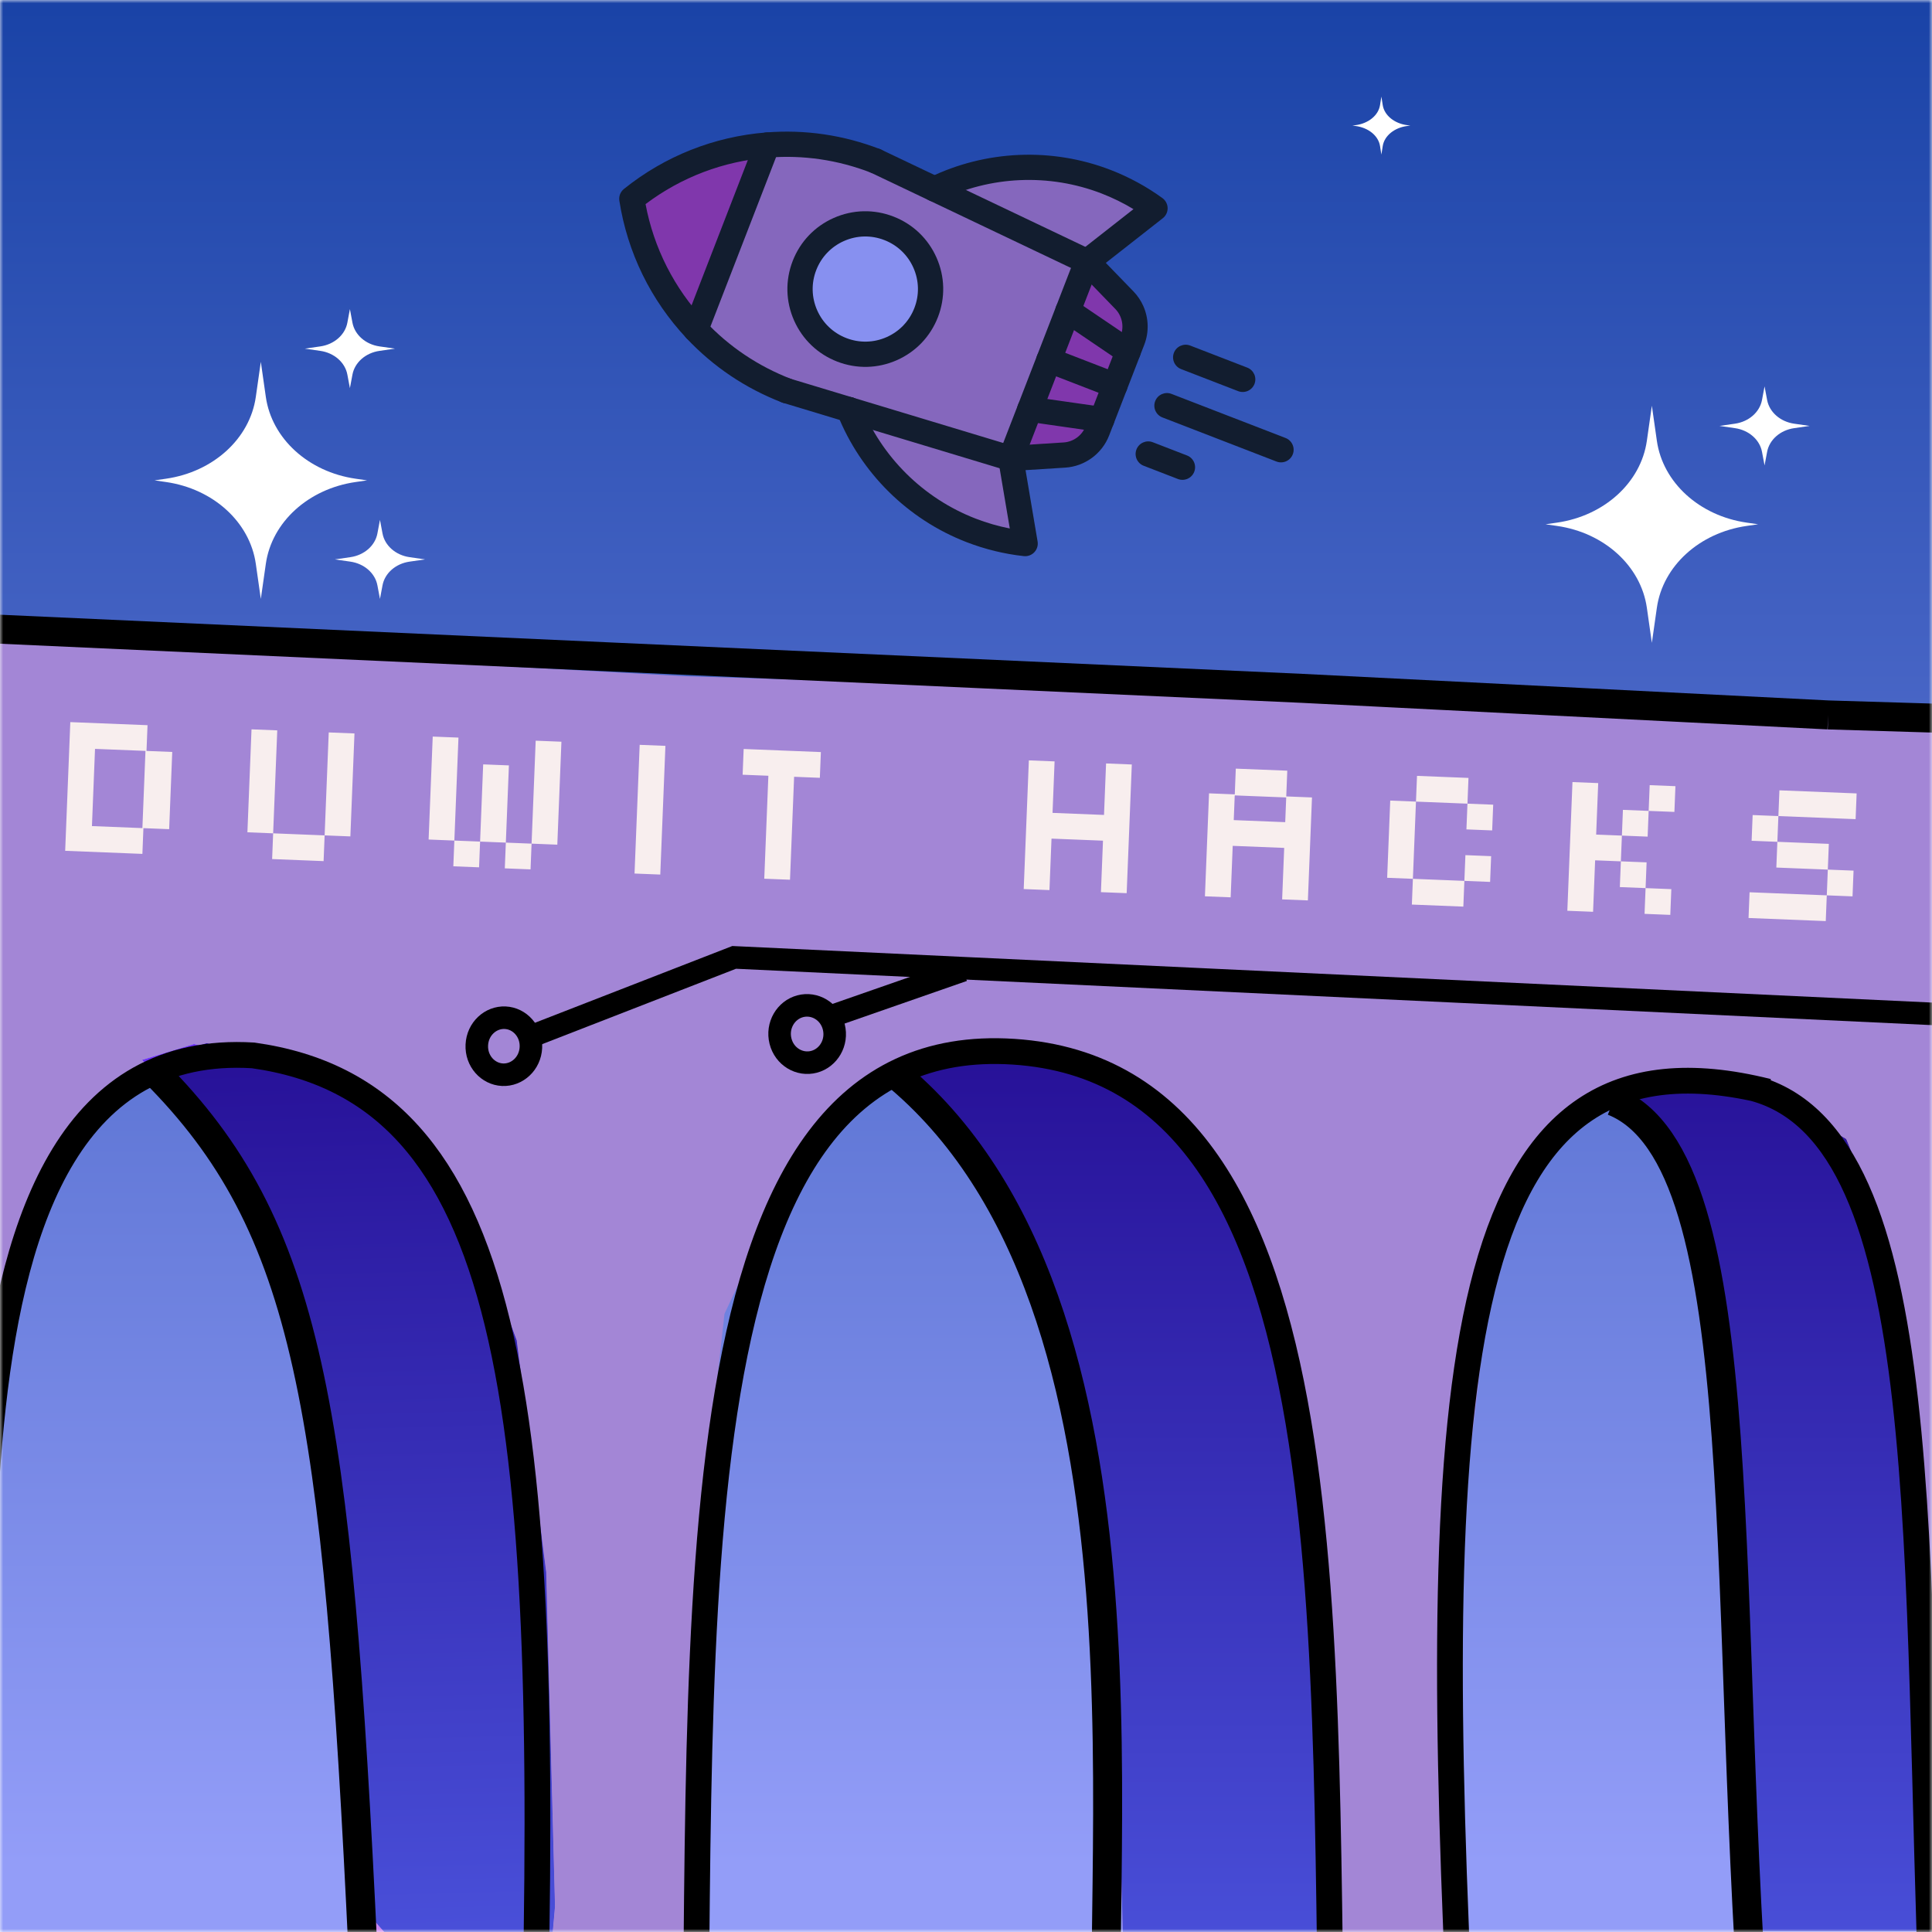 <svg width="300" height="300" viewBox="0 0 300 300" fill="none" xmlns="http://www.w3.org/2000/svg">
<rect x="0" y="0" width="300" height="300" fill="#808080" stroke="none"/>
<g clip-path="url(#clip0_309_91)">
<rect width="300" height="300" fill="white"/>
<mask id="mask0_309_91" style="mask-type:alpha" maskUnits="userSpaceOnUse" x="0" y="0" width="300" height="300">
<path d="M128.871 0H300V75V225V300H128.871H0V225V51V0H128.871Z" fill="#505CE6"/>
</mask>
<g mask="url(#mask0_309_91)">
<path d="M-18 -9L327 -9L320.235 315L-18 315L-18 -9Z" fill="url(#paint0_linear_309_91)"/>
<path d="M-3 99L106.5 105L300 111L300 253.5L297 231L292.5 204L289.5 186L279 172.5L265.5 168L255 168L237 181.5L231 202.5L225 253.5L225 304.5L202.5 304.5L202.5 264L196.5 211.5L183 181.5L168 168L145.5 163.5L132 169.5L124.5 178.5L112.5 204L109.5 231L106.5 291L106.5 306L82.5 306L82.5 277.5L79.5 217.5L75 199.5L66 181.5L58.5 172.5L49.5 168L37.5 165L22.5 168L9 178.5L-9.15491e-05 210L-1.5 186L-3 99Z" fill="#A386D6"/>
<path d="M53.758 168.257L63.021 177.042L70.029 185.887L78.279 208.245L82.862 244.247L84.237 296.137L81.446 327.818L66.546 310.151L54.907 296.914L54.37 276.609L53.832 256.304L50.978 233.803L45.869 211.361L40.879 193.432L30.431 173.39L22.053 164.581L30.133 162.109L37.846 164.163L44.674 166.24L53.758 168.257Z" fill="#D9D9D9"/>
<path d="M53.758 168.257L63.021 177.042L70.029 185.887L78.279 208.245L82.862 244.247L84.237 296.137L81.446 327.818L66.546 310.151L54.907 296.914L54.37 276.609L53.832 256.304L50.978 233.803L45.869 211.361L40.879 193.432L30.431 173.39L22.053 164.581L30.133 162.109L37.846 164.163L44.674 166.24L53.758 168.257Z" fill="url(#paint1_linear_309_91)"/>
<path d="M270.153 166.984L286.662 176.891L289.217 183.139L292.946 193.391L295.946 205.391L300.446 256.194L301.946 299.891L292.946 299.891L270.153 299.891L268.5 231L262.946 193.391L259.529 183.139L253.5 172.5L247.651 169.837L255.446 166.984L262.946 166.984L270.153 166.984Z" fill="url(#paint2_linear_309_91)"/>
<path d="M270.153 166.984L286.662 176.891L289.217 183.139L292.946 193.391L295.946 205.391L300.446 256.194L301.946 299.891L292.946 299.891L270.153 299.891L268.5 231L262.946 193.391L259.529 183.139L253.5 172.5L247.651 169.837L255.446 166.984L262.946 166.984L270.153 166.984Z" fill="url(#paint3_linear_309_91)"/>
<path d="M175.407 169.553L186.927 178.278L198.864 202.797L204.254 225.231L207.062 331.267L190.81 324.924L174.838 318.574L173.643 273.452L173.643 256.194L170.909 236.891L168.446 218.891L165.446 205.391L159.446 192.1L151.946 178.278L141.446 165.937L145.946 164.471L154.923 163.322L164.007 165.339L175.407 169.553Z" fill="url(#paint4_linear_309_91)"/>
<path d="M175.407 169.553L186.927 178.278L198.864 202.797L204.254 225.231L207.062 331.267L190.81 324.924L174.838 318.574L173.643 273.452L173.643 256.194L170.909 236.891L168.446 218.891L165.446 205.391L159.446 192.1L151.946 178.278L141.446 165.937L145.946 164.471L154.923 163.322L164.007 165.339L175.407 169.553Z" fill="url(#paint5_linear_309_91)"/>
<path d="M55.705 168.147L64.968 176.933L71.975 185.778L80.226 208.136L84.809 244.137L86.183 296.027L83.392 327.709L68.493 310.042L56.854 296.804L55.779 256.194L52.925 233.693L47.815 211.252L42.825 193.323L32.378 173.28L24 164.471L32.079 162L39.792 164.053L46.62 166.13L55.705 168.147Z" fill="#D9D9D9"/>
<path d="M55.705 168.147L64.968 176.933L71.975 185.778L80.226 208.136L84.809 244.137L86.183 296.027L83.392 327.709L68.493 310.042L56.854 296.804L55.779 256.194L52.925 233.693L47.815 211.252L42.825 193.323L32.378 173.28L24 164.471L32.079 162L39.792 164.053L46.62 166.13L55.705 168.147Z" fill="url(#paint6_linear_309_91)"/>
<path d="M55.705 168.147L64.968 176.933L71.975 185.778L80.226 208.136L84.809 244.137L86.183 296.027L83.392 327.709L68.493 310.042L56.854 296.804L55.779 256.194L52.925 233.693L47.815 211.252L42.825 193.323L32.378 173.28L24 164.471L32.079 162L39.792 164.053L46.62 166.13L55.705 168.147Z" fill="url(#paint7_linear_309_91)"/>
<path d="M138.633 166.445C183 202.5 169.089 292.392 172.26 326.804M250.5 171C273.285 180.091 267 250.5 273 322.5M24 166.445C48 190.5 52.345 218.27 56.376 303.399" stroke="black" stroke-width="4.5"/>
<path d="M107.813 333.892C109.224 250.772 103.706 159.806 157.397 163.311C211.089 166.817 205.028 256.873 207 331.323M226.5 309C222 210 226.5 157.5 274.5 169.5M272.378 169.005C300.878 176.785 297.149 241.069 300.149 316.069" stroke="black" stroke-width="4"/>
<path d="M-6 291C2.483 270.118 -16.5 160.5 39.295 163.88C79.717 169.532 85.461 217.214 82.952 318.803" stroke="black" stroke-width="4"/>
<path d="M54.333 48L54.73 50.111C55.085 51.998 56.772 53.478 58.926 53.789L61.333 54.136L58.926 54.484C56.772 54.795 55.085 56.275 54.73 58.162L54.333 60.273L53.937 58.162C53.582 56.275 51.894 54.795 49.741 54.484L47.333 54.136L49.741 53.789C51.894 53.478 53.582 51.998 53.937 50.111L54.333 48Z" fill="white"/>
<path d="M59 80.727L59.397 82.838C59.751 84.726 61.439 86.205 63.592 86.516L66 86.864L63.592 87.211C61.439 87.522 59.751 89.002 59.397 90.889L59 93L58.603 90.889C58.249 89.002 56.561 87.522 54.407 87.211L52 86.864L54.408 86.516C56.561 86.205 58.249 84.726 58.603 82.838L59 80.727Z" fill="white"/>
<path d="M40.5 56.182L41.277 61.629C42.2 68.103 47.873 73.273 55.217 74.334L57 74.591L55.217 74.849C47.873 75.909 42.2 81.079 41.277 87.553L40.5 93L39.723 87.553C38.8 81.079 33.127 75.909 25.783 74.849L24 74.591L25.783 74.334C33.127 73.273 38.8 68.103 39.723 61.629L40.5 56.182Z" fill="white"/>
<path d="M274 60L274.397 62.111C274.751 63.998 276.439 65.478 278.592 65.789L281 66.136L278.592 66.484C276.439 66.795 274.751 68.275 274.397 70.162L274 72.273L273.603 70.162C273.249 68.275 271.561 66.795 269.408 66.484L267 66.136L269.408 65.789C271.561 65.478 273.249 63.998 273.603 62.111L274 60Z" fill="white"/>
<path d="M256.5 63L257.277 68.447C258.2 74.921 263.873 80.091 271.217 81.152L273 81.409L271.217 81.667C263.873 82.727 258.2 87.897 257.277 94.371L256.5 99.818L255.723 94.371C254.8 87.897 249.127 82.727 241.783 81.667L240 81.409L241.783 81.152C249.127 80.091 254.8 74.921 255.723 68.447L256.5 63Z" fill="white"/>
<path d="M214.5 15L214.712 16.331C214.964 17.914 216.511 19.178 218.514 19.437L219 19.5L218.514 19.563C216.511 19.822 214.964 21.086 214.712 22.669L214.5 24L214.288 22.669C214.036 21.086 212.489 19.822 210.486 19.563L210 19.5L210.486 19.437C212.489 19.178 214.036 17.914 214.288 16.331L214.5 15Z" fill="white"/>
<path d="M333 112.5L283.878 111.013M283.878 111.013L283.965 110.867M283.878 111.013L202.203 106.887L-4.5 97.5" stroke="black" stroke-width="4.5"/>
<path d="M98.11 30.87C104.094 26.061 111.435 23.13 119.129 22.52L119.13 22.521L108.031 51.178L108.03 51.179C102.751 45.554 99.296 38.45 98.11 30.87Z" fill="#8037AC"/>
<path d="M156.952 71.186L131.853 63.605L131.853 63.603L122.142 60.67C116.599 58.528 111.84 55.239 108.03 51.179L108.032 51.178L119.13 22.521L119.129 22.52C124.682 22.079 130.418 22.847 135.96 24.99L145.118 29.351L168.789 40.623L165.83 48.261L162.871 55.903L159.912 63.544L156.952 71.186ZM138.019 35.448C132.802 33.43 126.934 36.021 124.916 41.233C122.897 46.444 125.491 52.306 130.71 54.322C135.927 56.34 141.795 53.75 143.813 48.537C145.832 43.326 143.238 37.464 138.019 35.448Z" fill="#8567BD"/>
<path d="M145.118 29.351C153.158 25.428 162.751 24.735 171.755 28.215C174.518 29.285 177.058 30.68 179.347 32.344L168.789 40.623L145.118 29.351Z" fill="#8567BD"/>
<path d="M124.916 41.233C126.933 36.021 132.801 33.43 138.019 35.448C143.238 37.464 145.832 43.326 143.812 48.538C141.795 53.75 135.927 56.34 130.71 54.322C125.491 52.306 122.896 46.444 124.916 41.233Z" fill="#8790F0"/>
<path d="M168.789 40.623L174.594 46.613C176.191 48.26 176.683 50.683 175.853 52.821L175.168 54.59L165.83 48.261L168.789 40.623Z" fill="#8037AC"/>
<path d="M165.83 48.261L175.168 54.59L175.169 54.592L173.126 59.867L162.871 55.903L165.83 48.261Z" fill="#8037AC"/>
<path d="M131.853 63.605L156.952 71.186L159.184 84.406C156.37 84.098 153.552 83.421 150.788 82.354C141.784 78.874 135.158 71.914 131.853 63.605Z" fill="#8567BD"/>
<path d="M162.871 55.903L173.126 59.867L171.081 65.143L159.911 63.544L162.871 55.903Z" fill="#8037AC"/>
<path d="M159.911 63.544L171.081 65.143L170.397 66.914C169.567 69.052 167.573 70.513 165.283 70.658L156.952 71.186L159.911 63.544Z" fill="#8037AC"/>
<path d="M185.404 71.759C185.607 72.218 185.635 72.754 185.44 73.258C185.049 74.267 183.914 74.768 182.903 74.378L177.591 72.324C176.581 71.934 176.079 70.799 176.469 69.79C176.86 68.782 177.996 68.28 179.006 68.671L184.318 70.724C184.823 70.919 185.201 71.3 185.404 71.759Z" fill="#121D2F"/>
<path d="M200.707 69.047C200.91 69.505 200.938 70.041 200.743 70.546C200.352 71.554 199.216 72.056 198.206 71.665L180.499 64.819C179.489 64.428 178.987 63.294 179.378 62.285C179.768 61.276 180.904 60.775 181.914 61.166L199.621 68.012C200.126 68.207 200.504 68.588 200.707 69.047Z" fill="#121D2F"/>
<path d="M194.76 58.118C194.963 58.577 194.99 59.112 194.795 59.617C194.404 60.626 193.269 61.127 192.259 60.736L183.405 57.314C182.396 56.924 181.894 55.789 182.284 54.781C182.675 53.772 183.81 53.27 184.821 53.661L193.674 57.083C194.178 57.278 194.557 57.66 194.76 58.118Z" fill="#121D2F"/>
<path d="M170.582 39.831C170.785 40.289 170.813 40.825 170.618 41.33L158.781 71.893C158.39 72.901 157.255 73.403 156.244 73.013C155.235 72.622 154.733 71.488 155.123 70.479L166.96 39.915C167.35 38.907 168.486 38.405 169.496 38.796C170.001 38.991 170.379 39.372 170.582 39.831Z" fill="#121D2F"/>
<path d="M145.423 40.003C146.73 42.954 146.807 46.236 145.641 49.245C144.477 52.253 142.208 54.629 139.254 55.933C136.299 57.237 133.014 57.314 130.001 56.149C126.99 54.986 124.611 52.719 123.305 49.768C121.998 46.817 121.921 43.535 123.087 40.526C124.251 37.518 126.52 35.142 129.474 33.838C132.428 32.534 135.714 32.457 138.726 33.622C138.726 33.622 138.726 33.622 138.727 33.622C141.739 34.786 144.117 37.052 145.423 40.003ZM126.892 48.184C127.774 50.178 129.381 51.709 131.416 52.495C133.452 53.283 135.672 53.231 137.668 52.35C139.664 51.468 141.197 49.864 141.983 47.831C142.772 45.798 142.719 43.58 141.837 41.586C140.954 39.592 139.347 38.061 137.312 37.275C137.312 37.275 137.311 37.275 137.311 37.275C135.276 36.488 133.056 36.54 131.06 37.421C129.064 38.302 127.532 39.907 126.745 41.94C125.957 43.973 126.009 46.19 126.892 48.184Z" fill="#121D2F"/>
<path d="M172.875 64.353C173.019 64.677 173.076 65.044 173.022 65.421C172.869 66.492 171.875 67.235 170.803 67.082L159.634 65.483C158.561 65.33 157.816 64.337 157.97 63.267C158.124 62.196 159.117 61.452 160.189 61.606L171.359 63.204C172.054 63.304 172.611 63.755 172.875 64.353Z" fill="#121D2F"/>
<path d="M174.919 59.075C175.122 59.534 175.15 60.069 174.955 60.574C174.564 61.583 173.429 62.084 172.418 61.694L162.163 57.73C161.153 57.339 160.651 56.205 161.042 55.196C161.433 54.187 162.568 53.686 163.578 54.076L173.833 58.04C174.338 58.235 174.716 58.617 174.919 59.075Z" fill="#121D2F"/>
<path d="M176.961 53.796C177.225 54.394 177.185 55.109 176.791 55.69C176.183 56.585 174.963 56.818 174.067 56.211L164.73 49.882C163.833 49.275 163.599 48.057 164.207 47.161C164.816 46.266 166.035 46.033 166.931 46.64L176.269 52.969C176.584 53.183 176.817 53.472 176.961 53.796Z" fill="#121D2F"/>
<path d="M133.646 62.812C133.829 63.225 133.87 63.703 133.729 64.169C133.416 65.205 132.322 65.791 131.285 65.478L121.575 62.545C120.538 62.232 119.951 61.139 120.265 60.103C120.578 59.068 121.672 58.482 122.709 58.796L132.42 61.728C132.989 61.9 133.423 62.307 133.646 62.812Z" fill="#121D2F"/>
<path d="M177.535 47.524C178.363 49.396 178.446 51.56 177.682 53.529L177.023 55.229C177.015 55.252 177.007 55.276 176.998 55.299L172.226 67.62C171.124 70.46 168.448 72.419 165.408 72.613L157.077 73.141C156.843 73.155 156.609 73.128 156.385 73.061L131.286 65.479C130.249 65.166 129.663 64.073 129.976 63.037C130.29 62.002 131.384 61.416 132.421 61.73L157.181 69.209L165.159 68.703C166.679 68.607 168.017 67.626 168.568 66.206L173.314 53.953C173.322 53.929 173.33 53.906 173.339 53.883L174.025 52.113C174.576 50.693 174.246 49.07 173.186 47.976L167.626 42.239L135.117 26.758C134.139 26.292 133.725 25.123 134.19 24.147C134.656 23.17 135.826 22.756 136.804 23.221L169.632 38.855C169.843 38.955 170.035 39.093 170.198 39.26L176.003 45.251C176.654 45.923 177.168 46.695 177.535 47.524Z" fill="#121D2F"/>
<path d="M137.754 24.198C137.957 24.656 137.984 25.192 137.789 25.697C137.398 26.705 136.263 27.207 135.253 26.816C130.11 24.828 124.737 24.04 119.284 24.472C112.343 25.023 105.784 27.514 100.241 31.694C101.525 38.512 104.698 44.765 109.46 49.84C113.201 53.827 117.706 56.856 122.849 58.844C123.859 59.234 124.361 60.369 123.971 61.378C123.58 62.387 122.444 62.888 121.434 62.498C115.738 60.296 110.746 56.938 106.599 52.519C101.035 46.589 97.429 39.208 96.173 31.172C96.064 30.48 96.334 29.783 96.88 29.344C103.224 24.246 110.864 21.211 118.973 20.567C125.018 20.088 130.971 20.961 136.668 23.163C137.173 23.358 137.551 23.739 137.754 24.198Z" fill="#121D2F"/>
<path d="M120.923 21.73C121.126 22.188 121.154 22.724 120.959 23.228L109.86 51.885C109.469 52.894 108.334 53.395 107.324 53.005C106.313 52.614 105.812 51.48 106.202 50.471L117.301 21.814C117.691 20.806 118.827 20.304 119.837 20.695C120.342 20.89 120.72 21.271 120.923 21.73Z" fill="#121D2F"/>
<path d="M158.745 70.392C158.811 70.541 158.858 70.7 158.886 70.861L161.118 84.08C161.22 84.686 161.032 85.304 160.611 85.75C160.189 86.197 159.582 86.42 158.971 86.353C155.948 86.022 152.957 85.291 150.081 84.181C140.956 80.654 133.647 73.422 130.034 64.336C129.64 63.36 130.089 62.241 131.06 61.812C132.05 61.375 133.208 61.822 133.646 62.811L133.647 62.813C133.657 62.836 133.666 62.859 133.676 62.882C136.887 70.96 143.384 77.392 151.495 80.527C153.225 81.195 155.001 81.708 156.8 82.062L155.025 71.552C154.857 70.677 155.308 69.769 156.159 69.394C157.149 68.956 158.307 69.403 158.745 70.392Z" fill="#121D2F"/>
<path d="M181.14 31.552C181.245 31.788 181.303 32.044 181.307 32.309C181.319 32.923 181.041 33.506 180.558 33.885L170 42.164C169.148 42.832 167.915 42.683 167.246 41.832C166.577 40.982 166.726 39.75 167.578 39.082L176.005 32.475C174.436 31.526 172.776 30.711 171.047 30.042C162.936 26.907 153.798 27.296 145.979 31.111C145.005 31.586 143.831 31.182 143.356 30.211C142.877 29.242 143.284 28.066 144.257 27.591C153.055 23.299 163.335 22.861 172.462 26.389C175.337 27.502 178.042 28.973 180.501 30.761C180.784 30.966 181.003 31.241 181.14 31.552Z" fill="#121D2F"/>
<path d="M301.5 157.5L114 148.662L82.248 161.012" stroke="black" stroke-width="3.5"/>
<path d="M82.439 162.654C82.32 165.161 80.288 166.988 78.03 166.881C75.772 166.775 73.921 164.764 74.04 162.257C74.158 159.75 76.19 157.922 78.448 158.029C80.707 158.136 82.557 160.147 82.439 162.654Z" fill="#A386D6" stroke="black" stroke-width="3.5"/>
<line y1="-1.75" x2="21.3" y2="-1.75" transform="matrix(0.944 -0.329 0.315 0.949 130.032 159.326)" stroke="black" stroke-width="3.5"/>
<path d="M129.472 159.461C130.079 161.886 128.656 164.278 126.413 164.875C124.17 165.472 121.802 164.089 121.195 161.663C120.588 159.238 122.011 156.846 124.254 156.249C126.498 155.652 128.865 157.036 129.472 159.461Z" fill="#A386D6" stroke="black" stroke-width="3.5"/>
</g>
<path d="M10.12 132.113L10.918 112.129L22.909 112.607L22.749 116.604L26.746 116.764L26.267 128.754L22.27 128.594L22.111 132.591L10.12 132.113ZM14.277 128.275L22.111 128.588L22.589 116.598L14.755 116.285L14.277 128.275ZM42.255 133.395L42.414 129.399L38.418 129.239L39.056 113.252L43.053 113.411L42.414 129.399L50.408 129.718L50.248 133.714L42.255 133.395ZM50.408 129.718L51.046 113.73L55.043 113.89L54.405 129.877L50.408 129.718ZM70.392 134.519L70.552 130.522L66.555 130.362L67.193 114.375L71.19 114.534L70.552 130.522L74.549 130.681L74.389 134.678L70.392 134.519ZM82.543 131L83.181 115.013L87.177 115.173L86.539 131.16L82.543 131ZM78.386 134.838L78.546 130.841L74.549 130.681L75.028 118.691L79.024 118.85L78.546 130.841L82.543 131L82.383 134.997L78.386 134.838ZM98.53 135.642L99.328 115.658L103.325 115.817L102.527 135.801L98.53 135.642ZM118.674 136.446L119.312 120.458L115.315 120.299L115.475 116.302L127.465 116.781L127.306 120.778L123.309 120.618L122.671 136.605L118.674 136.446ZM158.962 138.054L159.76 118.07L163.756 118.229L163.437 126.223L171.431 126.542L171.75 118.548L175.747 118.708L174.949 138.692L170.952 138.533L171.271 130.539L163.278 130.22L162.959 138.213L158.962 138.054ZM187.1 139.177L187.738 123.19L191.735 123.349L191.894 119.353L199.888 119.672L199.728 123.668L203.725 123.828L203.087 139.815L199.09 139.656L199.409 131.662L191.415 131.343L191.096 139.337L187.1 139.177ZM191.575 127.346L199.569 127.665L199.722 123.828L191.728 123.509L191.575 127.346ZM227.706 128.788L227.866 124.792L219.872 124.473L220.032 120.476L228.025 120.795L227.866 124.792L231.863 124.951L231.703 128.948L227.706 128.788ZM219.234 140.46L219.393 136.463L215.397 136.303L215.875 124.313L219.872 124.473L219.393 136.463L227.387 136.782L227.228 140.779L219.234 140.46ZM227.387 136.782L227.547 132.785L231.543 132.945L231.384 136.942L227.387 136.782ZM243.375 141.423L244.172 121.439L248.169 121.599L247.85 129.593L251.847 129.752L251.687 133.749L255.684 133.908L255.525 137.905L259.522 138.065L259.362 142.062L255.365 141.902L255.525 137.905L251.528 137.746L251.687 133.749L247.691 133.589L247.372 141.583L243.375 141.423ZM256.003 125.915L256.163 121.918L260.16 122.078L260 126.074L256.003 125.915ZM251.847 129.752L252.007 125.755L256.003 125.915L255.844 129.912L251.847 129.752ZM276.147 126.719L276.307 122.722L288.297 123.201L288.138 127.197L276.147 126.719ZM283.662 139.028L283.822 135.032L275.828 134.713L275.988 130.716L271.991 130.556L272.15 126.559L276.147 126.719L275.988 130.716L283.981 131.035L283.822 135.032L287.819 135.191L287.659 139.188L283.662 139.028ZM271.512 142.547L271.672 138.55L283.662 139.028L283.503 143.025L271.512 142.547Z" fill="#F8EEEE"/>
</g>
<defs>
<linearGradient id="paint0_linear_309_91" x1="150.985" y1="-34.412" x2="150.985" y2="289.588" gradientUnits="userSpaceOnUse">
<stop stop-color="#0B389D"/>
<stop offset="1" stop-color="#939DF8"/>
</linearGradient>
<linearGradient id="paint1_linear_309_91" x1="52.463" y1="163.746" x2="56.825" y2="328.47" gradientUnits="userSpaceOnUse">
<stop stop-color="#6B30F5"/>
<stop offset="1" stop-color="#E096EE"/>
</linearGradient>
<linearGradient id="paint2_linear_309_91" x1="168.097" y1="164.257" x2="168.097" y2="331.267" gradientUnits="userSpaceOnUse">
<stop stop-color="#52165D"/>
<stop offset="1" stop-color="#E096EE"/>
</linearGradient>
<linearGradient id="paint3_linear_309_91" x1="168.097" y1="164.257" x2="168.097" y2="331.267" gradientUnits="userSpaceOnUse">
<stop stop-color="#271198"/>
<stop offset="1" stop-color="#505CE6"/>
</linearGradient>
<linearGradient id="paint4_linear_309_91" x1="168.097" y1="164.257" x2="168.097" y2="331.267" gradientUnits="userSpaceOnUse">
<stop stop-color="#52165D"/>
<stop offset="1" stop-color="#E096EE"/>
</linearGradient>
<linearGradient id="paint5_linear_309_91" x1="168.097" y1="164.257" x2="168.097" y2="331.267" gradientUnits="userSpaceOnUse">
<stop stop-color="#271198"/>
<stop offset="1" stop-color="#505CE6"/>
</linearGradient>
<linearGradient id="paint6_linear_309_91" x1="54.41" y1="163.636" x2="58.772" y2="328.361" gradientUnits="userSpaceOnUse">
<stop stop-color="#6B30F5"/>
<stop offset="1" stop-color="#E096EE"/>
</linearGradient>
<linearGradient id="paint7_linear_309_91" x1="54.41" y1="163.636" x2="58.772" y2="328.361" gradientUnits="userSpaceOnUse">
<stop stop-color="#271198"/>
<stop offset="1" stop-color="#505CE6"/>
</linearGradient>
<clipPath id="clip0_309_91">
<rect width="300" height="300" fill="white"/>
</clipPath>
</defs>
</svg>

